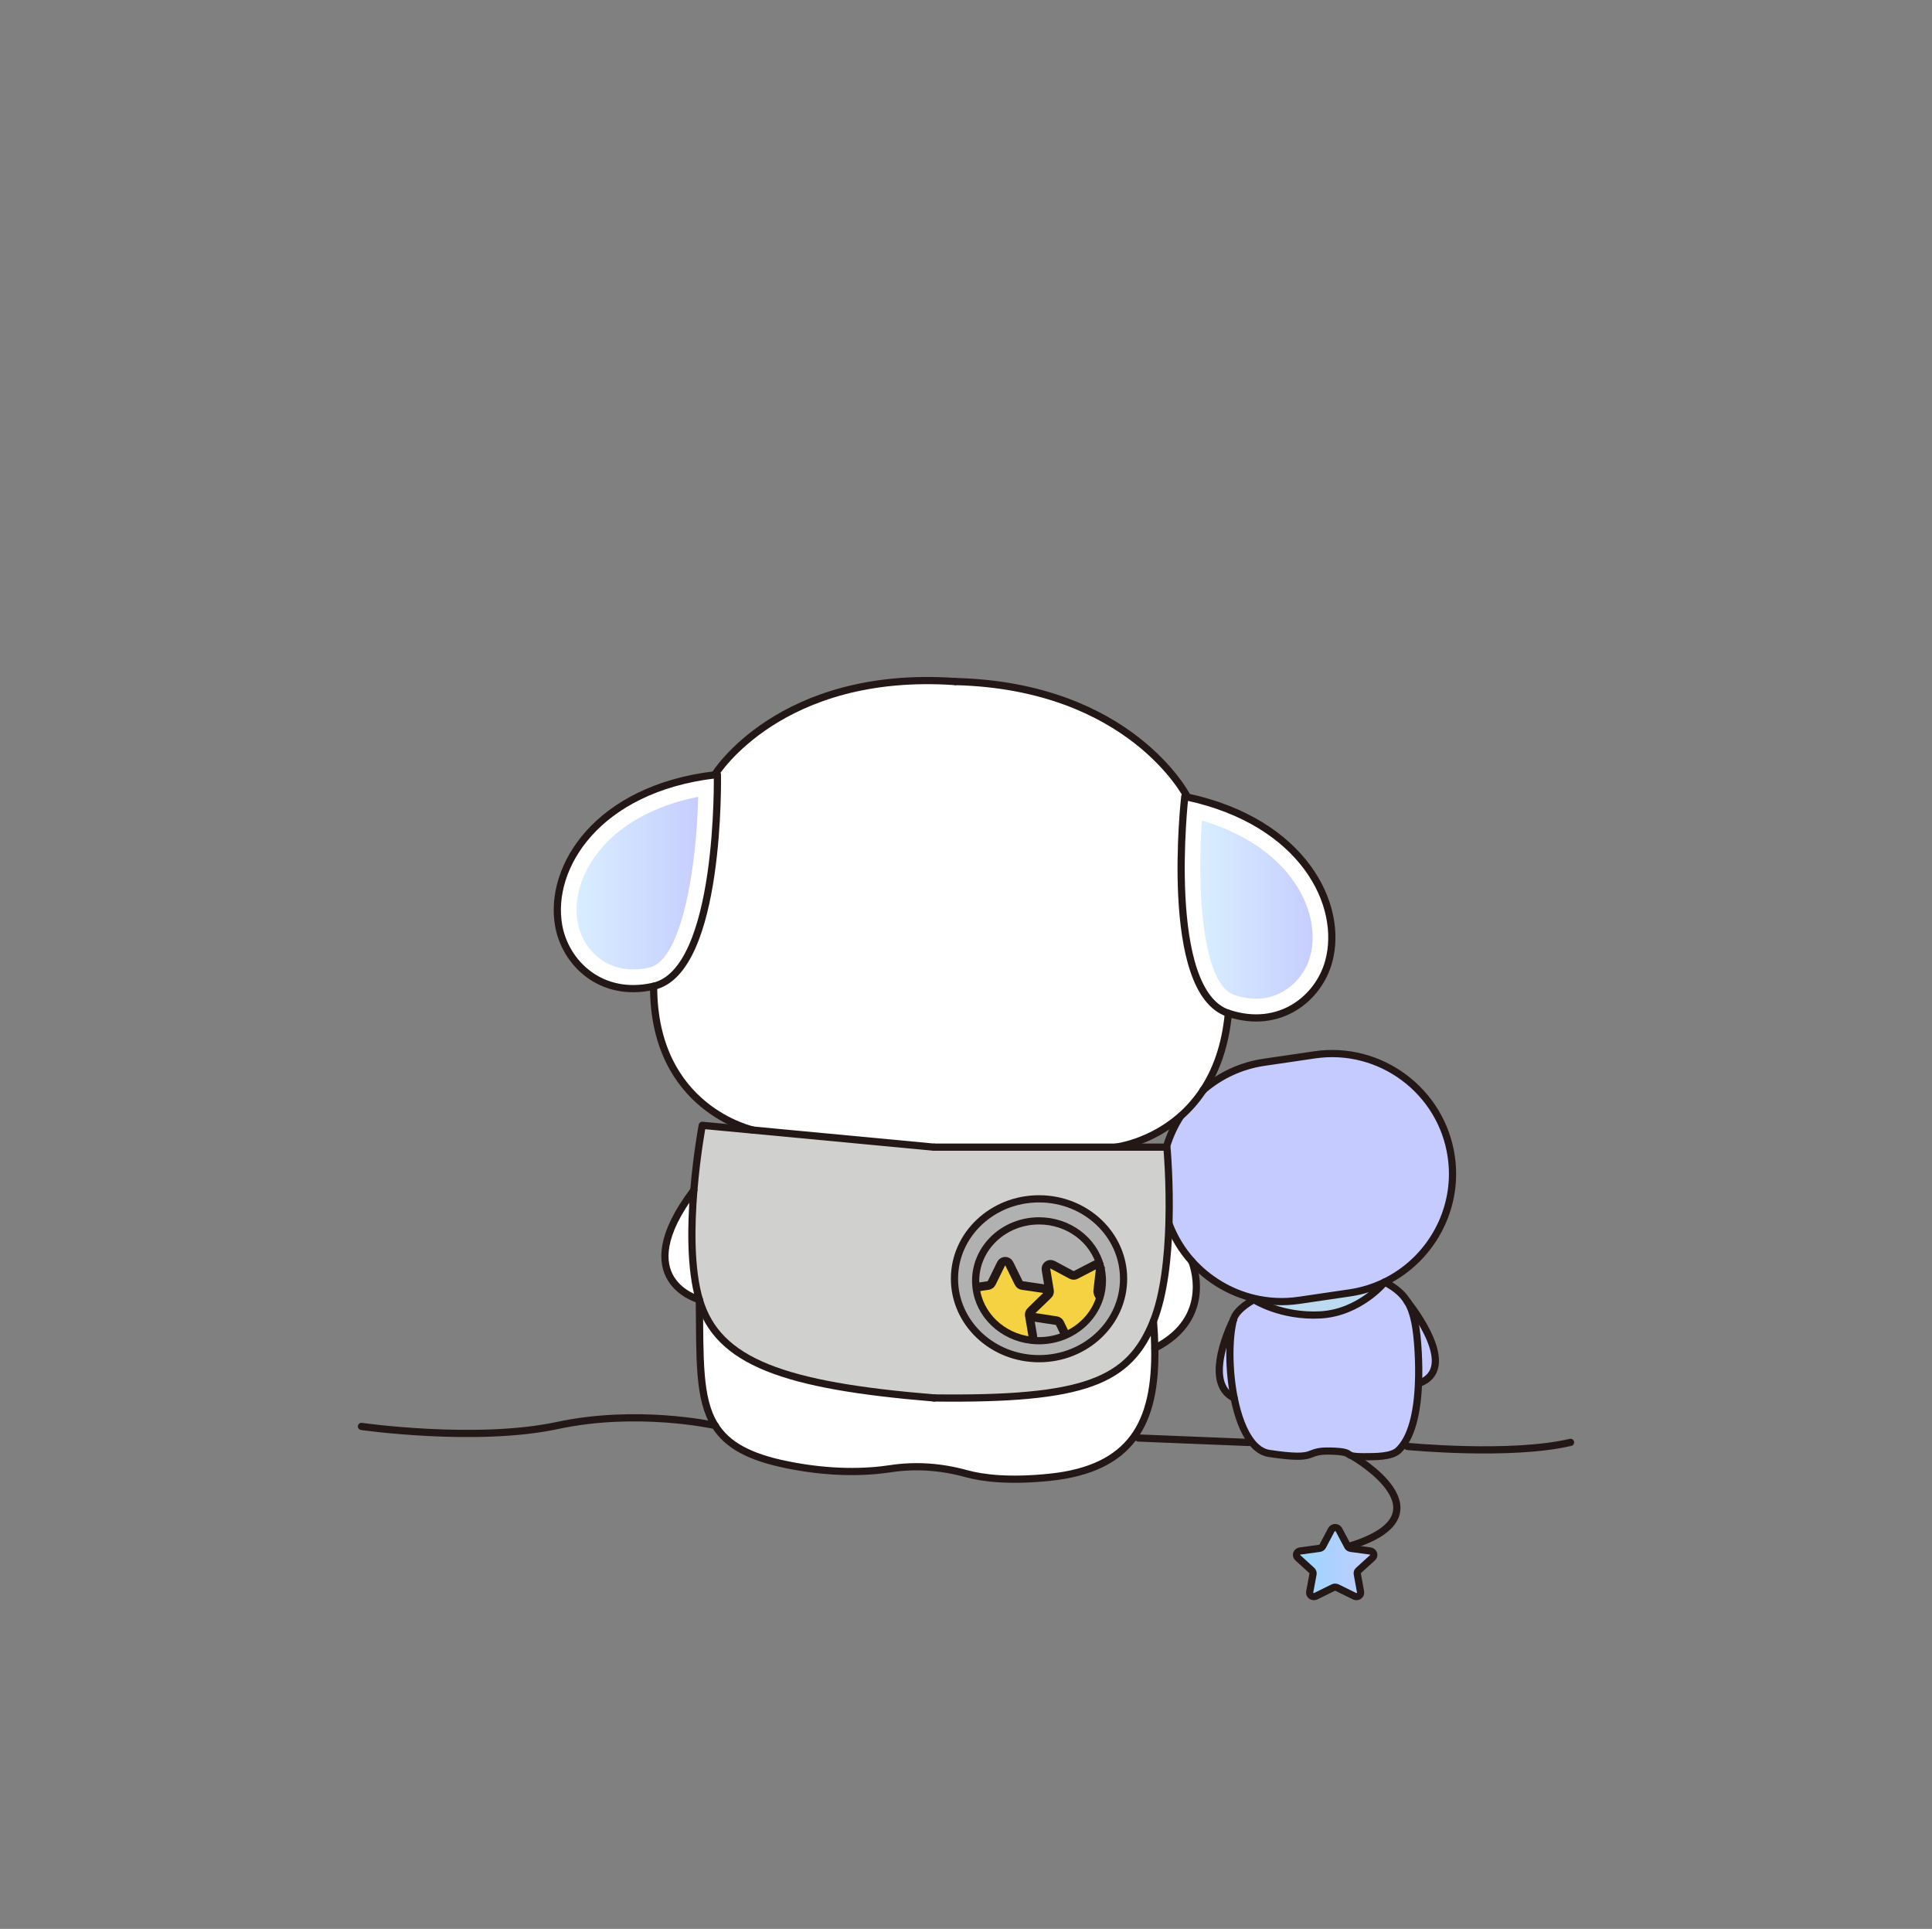 <?xml version="1.0" encoding="UTF-8"?>
<svg id="_레이어_2" data-name="레이어 2" xmlns="http://www.w3.org/2000/svg" xmlns:xlink="http://www.w3.org/1999/xlink" viewBox="0 0 402.38 401.71">
  <rect x="0" y="0" width="402.38" height="401.71" fill="#808080" stroke="none"/>
  <defs>
    <style>
      .cls-1 {
        fill: #d0d0cf;
      }

      .cls-2 {
        fill: #fff;
      }

      .cls-3 {
        fill: #c5cbff;
      }

      .cls-4 {
        fill: url(#_무제_그라디언트_5-2);
      }

      .cls-5 {
        fill: #b2b1b1;
      }

      .cls-6 {
        fill: #f5d242;
      }

      .cls-7 {
        fill: #bddbf0;
      }

      .cls-8 {
        stroke-linecap: round;
        stroke-width: 1.5px;
      }

      .cls-8, .cls-9 {
        fill: none;
        stroke: #231815;
        stroke-linejoin: round;
      }

      .cls-9 {
        stroke-width: 1.8px;
      }

      .cls-10 {
        fill: url(#_무제_그라디언트_5);
      }

      .cls-11 {
        fill: url(#_무제_그라디언트_6);
      }
    </style>
    <linearGradient id="_무제_그라디언트_5" data-name="무제 그라디언트 5" x1="247.97" y1="189.16" x2="275.39" y2="189.16" gradientUnits="userSpaceOnUse">
      <stop offset="0" stop-color="#d9f1ff"/>
      <stop offset="1" stop-color="#c5cbff"/>
    </linearGradient>
    <linearGradient id="_무제_그라디언트_5-2" data-name="무제 그라디언트 5" x1="118.07" y1="183.73" x2="147.43" y2="183.73" xlink:href="#_무제_그라디언트_5"/>
    <linearGradient id="_무제_그라디언트_6" data-name="무제 그라디언트 6" x1="270.02" y1="325.32" x2="286.13" y2="325.32" gradientUnits="userSpaceOnUse">
      <stop offset="0" stop-color="#97d7ff"/>
      <stop offset="1" stop-color="#c5cbff"/>
    </linearGradient>
  </defs>
  <g>
    <path class="cls-10" d="m261.61,210c-1.67,0-3.4-.29-5.15-.87-9.37-3.07-9.04-28.68-7.94-40.8,10.67,2.65,18.95,8.07,23.44,15.43,3.17,5.18,4.2,11.02,2.83,16.01-1.36,4.93-6.06,10.24-13.18,10.24,0,0,0,0,0,0Z"/>
    <path class="cls-2" d="m250.31,170.88c9.06,2.69,16.05,7.54,19.95,13.91,2.88,4.71,3.83,9.98,2.6,14.43-1.16,4.22-5.18,8.77-11.25,8.77-1.45,0-2.98-.26-4.53-.77-6.55-2.15-7.86-21.5-6.77-36.34m-3.55-5.01s-4.66,40.65,9.08,45.15c2.03.66,3.96.97,5.77.97,7.78,0,13.4-5.53,15.11-11.71,3.3-11.96-5.43-29.34-29.96-34.41h0Z"/>
  </g>
  <g>
    <path class="cls-4" d="m131.87,203.89c-7.92,0-12.58-5.96-13.56-11.49-.9-5.09.67-10.81,4.32-15.67,5.17-6.9,13.92-11.52,24.79-13.16-.04,12.18-2.12,37.7-11.74,39.88-1.3.29-2.58.44-3.81.44h0Z"/>
    <path class="cls-2" d="m145.4,165.95c-.32,14.88-3.43,34.02-10.16,35.55-1.15.26-2.29.39-3.37.39-6.77,0-10.75-5.1-11.59-9.84-.8-4.55.63-9.7,3.95-14.12,4.48-5.98,11.9-10.15,21.17-11.98m4.01-4.65c-24.9,2.75-35.22,19.23-33.06,31.45,1.19,6.73,6.9,13.15,15.53,13.15,1.35,0,2.77-.16,4.25-.49,14.1-3.2,13.28-44.1,13.28-44.1h0Z"/>
  </g>
  <path class="cls-3" d="m302.26,240.84c.18,1.22.27,2.43.27,3.63,0,9.64-5.62,18.39-14.11,22.53-2.25,1.1-4.71,1.88-7.32,2.26l-10.55,1.55c-3.21.47-6.37.3-9.35-.41-5.04-1.2-9.58-3.94-13-7.76-2.02-2.26-3.64-4.9-4.74-7.83.25-8.63-.43-15.9-.43-15.9h-.11v-.03c.68-2.26,1.67-4.4,2.93-6.37h0c1.67-1.48,3.31-3.28,4.75-5.47h0c3.49-3.01,7.82-5.1,12.69-5.81l10.55-1.55c13.63-2,26.42,7.52,28.42,21.16Z"/>
  <path class="cls-3" d="m293.17,271.14c.91,1.14,10.91,13.94,2.31,16.97h-.05c.09-2.08.06-4.26-.06-6.48-.28-5.14-.87-8.26-2.2-10.49Z"/>
  <path class="cls-3" d="m293.12,271.08s.02.03.05.06c1.33,2.23,1.92,5.35,2.2,10.49.12,2.22.15,4.4.06,6.48-.24,6.13-1.46,11.35-4.18,13.94-1.45,1.39-4.91,1.32-7.19,1.33-5,0-1.2-1.03-6.97-1.18-5.76-.15-2,2.1-12.74.5-1.41-.21-2.63-1.06-3.66-2.36-1.71-2.14-2.91-5.5-3.65-9.18-1.16-5.82-1.16-12.46-.14-16.36t.01-.02c.6-2.25,4.25-4.11,4.25-4.11,0,0,5.61,3.62,13.85,3.17,8.24-.46,13.41-6.84,13.41-6.84,2.16,1.19,3.65,2.37,4.7,4.08Z"/>
  <path class="cls-11" d="m285.37,323.01c.72.1,1.01.92.49,1.4l-2.93,2.66c-.21.19-.3.46-.25.72l.69,3.77c.12.66-.63,1.17-1.27.86l-3.62-1.78c-.26-.12-.56-.12-.82,0l-3.61,1.78c-.65.31-1.4-.2-1.28-.86l.7-3.77c.04-.26-.05-.53-.26-.72l-2.92-2.66c-.52-.48-.24-1.3.48-1.4l4.05-.55c.28-.04.53-.2.66-.45l1.81-3.42c.32-.61,1.25-.61,1.57,0l1.81,3.42c.12.25.37.41.66.45l4.04.55Z"/>
  <path class="cls-7" d="m288.42,267s-5.17,6.38-13.41,6.84c-8.24.45-13.85-3.17-13.85-3.17l.04-.27c2.98.71,6.14.88,9.35.41l10.55-1.55c2.61-.38,5.07-1.16,7.32-2.26Z"/>
  <path class="cls-3" d="m256.9,274.8c-1.02,3.9-1.02,10.54.14,16.36-6.76-3.23-.4-15.84-.14-16.36Z"/>
  <path class="cls-2" d="m255.84,211.03c-.64,6.88-2.65,12.08-5.24,16h0c-1.44,2.2-3.08,4-4.75,5.47-6.42,5.61-13.5,6.41-13.5,6.41h-37.8l-37.64-3.55s-20.82-4.38-20.77-29.96c14.1-3.2,13.28-44.1,13.28-44.1-.16.02-.31.04-.47.06v-.11s13.49-21.84,50.01-19.31c36.59.91,48.29,23.94,48.29,23.94l-.02.1c-.15-.04-.31-.07-.46-.1,0,0-4.67,40.65,9.08,45.15Z"/>
  <path class="cls-2" d="m248.2,262.64s4.98,11.71-7.68,18.13h-.01c-.03-1.81-.12-3.69-.28-5.64,2.23-5.6,3.03-13.4,3.23-20.32,1.1,2.93,2.72,5.57,4.74,7.83Z"/>
  <path class="cls-1" d="m243.03,238.91s.68,7.27.43,15.9c-.2,6.92-1,14.72-3.23,20.32-5.02,12.58-14.34,16.39-45.69,16.01-31.25-2.57-45.08-7.47-48.89-20.47-1.89-6.43-1.76-15.4-1.14-22.8.62-7.56,1.75-13.51,1.75-13.51l10.64,1,37.64,3.55h48.49Zm-26.63,44.05c9.73,0,17.61-7.45,17.61-16.65s-7.88-16.64-17.61-16.64-17.61,7.45-17.61,16.64,7.89,16.65,17.61,16.65Z"/>
  <path class="cls-2" d="m148.92,296.87s0,.01-.01,0c-3.49-5.57-3.11-13.89-3.26-26.2,3.81,13,17.64,17.9,48.89,20.47,31.35.38,40.67-3.43,45.69-16.01.16,1.95.25,3.83.28,5.64.13,7.62-1,14.02-4.49,18.69-3.33,4.44-8.8,7.31-17.39,8.2-8.27.85-13.8.23-17.44-.77-5.09-1.41-10.41-1.82-15.63-1.03-5.17.79-12.42,1.04-21.46-.77-8.15-1.62-12.67-4.21-15.18-8.22Z"/>
  <path class="cls-5" d="m203.28,268.09c.65,5.76,5.45,10.35,11.52,11.04.53.06,1.06.09,1.6.09,1.98,0,3.86-.41,5.54-1.15,4.53-1.98,7.66-6.31,7.66-11.33,0-1.04-.14-2.05-.39-3.02h-.01c-1.42-5.44-6.61-9.46-12.8-9.46-7.29,0-13.2,5.59-13.2,12.48,0,.46.03.91.08,1.35Zm30.73-1.78c0,9.2-7.88,16.65-17.61,16.65s-17.61-7.45-17.61-16.65,7.89-16.64,17.61-16.64,17.61,7.45,17.61,16.64Z"/>
  <path class="cls-6" d="m229.21,263.72c.25.97.39,1.98.39,3.02,0,5.02-3.13,9.35-7.66,11.33l-1.21-2.51c-.14-.28-.41-.48-.72-.52l-4.4-.67c-.78-.12-1.09-1.08-.52-1.63l3.21-3.09c.23-.22.33-.53.28-.84l-.73-4.4c-.13-.78.7-1.37,1.4-1l3.92,2.1c.28.15.61.15.89,0l3.96-2.05c.44-.23.91-.08,1.18.24h.01Z"/>
  <path class="cls-5" d="m229.2,263.71c-.27-.32-.74-.47-1.18-.24l-3.96,2.05c-.28.14-.61.14-.89,0l-3.92-2.1c-.7-.37-1.53.22-1.4,1l.73,4.4c.05.31-.05.62-.28.84l-3.21,3.09-.03-.03,2.79-2.72c.56-.55.25-1.52-.53-1.63l-4.41-.64c-.31-.05-.58-.24-.72-.52l-1.97-4c-.35-.71-1.36-.71-1.71,0l-1.97,4c-.14.28-.41.47-.72.52l-2.54.37c-.05-.44-.08-.89-.08-1.35,0-6.89,5.91-12.48,13.2-12.48,6.19,0,11.38,4.02,12.8,9.45Z"/>
  <path class="cls-5" d="m220.73,275.56l1.21,2.51c-1.68.74-3.56,1.15-5.54,1.15-.54,0-1.07-.03-1.6-.09.07-.16.37-.6.33-.8l-.75-4.39c-.05-.31.05-.62.28-.84l.4-.39.03.03c-.57.55-.26,1.51.52,1.63l4.4.67c.31.04.58.24.72.52Z"/>
  <path class="cls-6" d="m217.32,268.36c.78.11,1.09,1.08.53,1.63l-2.79,2.72-.4.39c-.23.22-.33.53-.28.84l.75,4.39c.04.2-.26.64-.33.8-6.07-.69-10.87-5.28-11.52-11.04l2.54-.37c.31-.05.58-.24.72-.52l1.97-4c.35-.71,1.36-.71,1.71,0l1.97,4c.14.28.41.47.72.52l4.41.64Z"/>
  <path class="cls-2" d="m144.51,247.87c-.62,7.4-.75,16.37,1.14,22.8,0,0-15.34-4.02-1.14-22.8Z"/>
  <path class="cls-8" d="m246.76,165.88s-4.67,40.65,9.08,45.15c10.7,3.52,18.78-3.12,20.88-10.74,3.27-11.87-5.32-29.12-29.5-34.31-.15-.04-.31-.07-.46-.1"/>
  <path class="cls-8" d="m198.95,141.94c36.59.91,48.29,23.94,48.29,23.94"/>
  <path class="cls-8" d="m250.6,227.03c2.59-3.92,4.6-9.12,5.24-16"/>
  <path class="cls-8" d="m232.34,238.91s7.08-.8,13.5-6.41c1.67-1.47,3.31-3.27,4.75-5.46"/>
  <path class="cls-8" d="m194.54,291.14c31.35.38,40.67-3.43,45.69-16.01,2.23-5.6,3.03-13.4,3.23-20.32.25-8.63-.43-15.9-.43-15.9h-48.49"/>
  <path class="cls-8" d="m293.12,271.08c-1.05-1.71-2.54-2.89-4.7-4.08"/>
  <path class="cls-8" d="m256.9,274.8c-1.02,3.9-1.02,10.54.14,16.36.74,3.68,1.94,7.04,3.65,9.18,1.03,1.3,2.25,2.15,3.66,2.36,10.74,1.6,6.98-.65,12.74-.5,5.77.15,1.97,1.18,6.97,1.18,2.28-.01,5.74.06,7.19-1.33,2.72-2.59,3.94-7.81,4.18-13.94.09-2.08.06-4.26-.06-6.48-.28-5.14-.87-8.26-2.2-10.49"/>
  <path class="cls-8" d="m288.42,267s-5.17,6.38-13.41,6.84c-8.24.45-13.85-3.17-13.85-3.17,0,0-3.65,1.86-4.25,4.11"/>
  <path class="cls-8" d="m256.91,274.78s0,.01-.01.02c-.26.52-6.62,13.13.14,16.36"/>
  <path class="cls-8" d="m293.1,271.06l.02.02s.02.03.05.06c.91,1.14,10.91,13.94,2.31,16.97"/>
  <path class="cls-8" d="m248.2,262.64s4.98,11.71-7.68,18.13"/>
  <path class="cls-8" d="m145.65,270.67s-15.34-4.02-1.14-22.8"/>
  <path class="cls-8" d="m281.87,303.38s20.72,11.91-.54,18.55"/>
  <path class="cls-8" d="m234.01,266.31c0,9.2-7.88,16.65-17.61,16.65s-17.61-7.45-17.61-16.65,7.89-16.64,17.61-16.64,17.61,7.45,17.61,16.64Z"/>
  <path class="cls-8" d="m229.21,263.72c.25.97.39,1.98.39,3.02,0,5.02-3.13,9.35-7.66,11.33-1.68.74-3.56,1.15-5.54,1.15-.54,0-1.07-.03-1.6-.09-6.07-.69-10.87-5.28-11.52-11.04-.05-.44-.08-.89-.08-1.35,0-6.89,5.91-12.48,13.2-12.48,6.19,0,11.38,4.02,12.8,9.45"/>
  <path class="cls-8" d="m149.41,161.3s.82,40.9-13.28,44.1c-10.99,2.49-18.41-4.87-19.78-12.65-2.15-12.14,8.03-28.5,32.59-31.39.16-.02.31-.04.47-.06"/>
  <path class="cls-8" d="m198.95,141.94c-36.52-2.53-50.02,19.31-50.02,19.31"/>
  <path class="cls-8" d="m156.9,235.36s-20.82-4.38-20.77-29.96"/>
  <path class="cls-8" d="m194.54,291.14c-31.25-2.57-45.08-7.47-48.89-20.47-1.89-6.43-1.76-15.4-1.14-22.8.62-7.56,1.75-13.51,1.75-13.51l10.64,1,37.64,3.55"/>
  <path class="cls-8" d="m148.92,296.87c2.51,4.01,7.03,6.6,15.18,8.22,9.04,1.81,16.29,1.56,21.46.77,5.22-.79,10.54-.38,15.63,1.03,3.64,1,9.17,1.62,17.44.77,8.59-.89,14.06-3.76,17.39-8.2,3.49-4.67,4.62-11.07,4.49-18.69-.03-1.81-.12-3.69-.28-5.64"/>
  <path class="cls-8" d="m145.65,270.67c.15,12.31-.23,20.63,3.26,26.2"/>
  <line class="cls-8" x1="237.06" y1="299.48" x2="260.11" y2="300.41"/>
  <path class="cls-8" d="m293.1,301.23s21.41,2.1,34-.84"/>
  <path class="cls-8" d="m278.86,318.59l1.81,3.42c.12.25.37.41.66.45l4.04.55c.72.1,1.01.92.49,1.4l-2.93,2.66c-.21.19-.3.46-.25.72l.69,3.77c.12.66-.63,1.17-1.27.86l-3.62-1.78c-.26-.12-.56-.12-.82,0l-3.61,1.78c-.65.31-1.4-.2-1.28-.86l.7-3.77c.04-.26-.05-.53-.26-.72l-2.92-2.66c-.52-.48-.24-1.3.48-1.4l4.05-.55c.28-.04.53-.2.66-.45l1.81-3.42c.32-.61,1.25-.61,1.57,0Z"/>
  <path class="cls-8" d="m250.59,227.04h0c3.49-3.01,7.82-5.1,12.69-5.81l10.55-1.55c13.63-2,26.42,7.52,28.42,21.16.18,1.22.27,2.43.27,3.63,0,9.64-5.62,18.39-14.11,22.53-2.25,1.1-4.71,1.88-7.32,2.26l-10.55,1.55c-3.21.47-6.37.3-9.35-.41-5.04-1.2-9.58-3.94-13-7.76-2.02-2.26-3.64-4.9-4.74-7.83"/>
  <path class="cls-8" d="m242.92,238.88c.68-2.26,1.67-4.4,2.93-6.37"/>
  <path class="cls-8" d="m148.93,296.88h-.01s0,0-.01-.01c-.65-.14-16.31-3.53-32.84.01-16.88,3.61-40.79.19-40.79.19"/>
  <path class="cls-9" d="m203.27,268.09h0l2.54-.37c.31-.05.58-.24.72-.52l1.97-4c.35-.71,1.36-.71,1.71,0l1.97,4c.14.28.41.47.72.52l4.41.64c.78.11,1.09,1.08.53,1.63l-2.79,2.72-.4.39c-.23.22-.33.53-.28.84l.75,4.39c.04.2-.26.64-.33.8"/>
  <path class="cls-9" d="m221.94,278.07l-1.21-2.51c-.14-.28-.41-.48-.72-.52l-4.4-.67c-.78-.12-1.09-1.08-.52-1.63l3.21-3.09c.23-.22.33-.53.28-.84l-.73-4.4c-.13-.78.7-1.37,1.4-1l3.92,2.1c.28.15.61.15.89,0l3.96-2.05c.44-.23.91-.08,1.18.24h.01"/>
  <path class="cls-9" d="m229.21,263.72l-.59,5.14c-.06.31.24.96.46,1.18"/>
</svg>